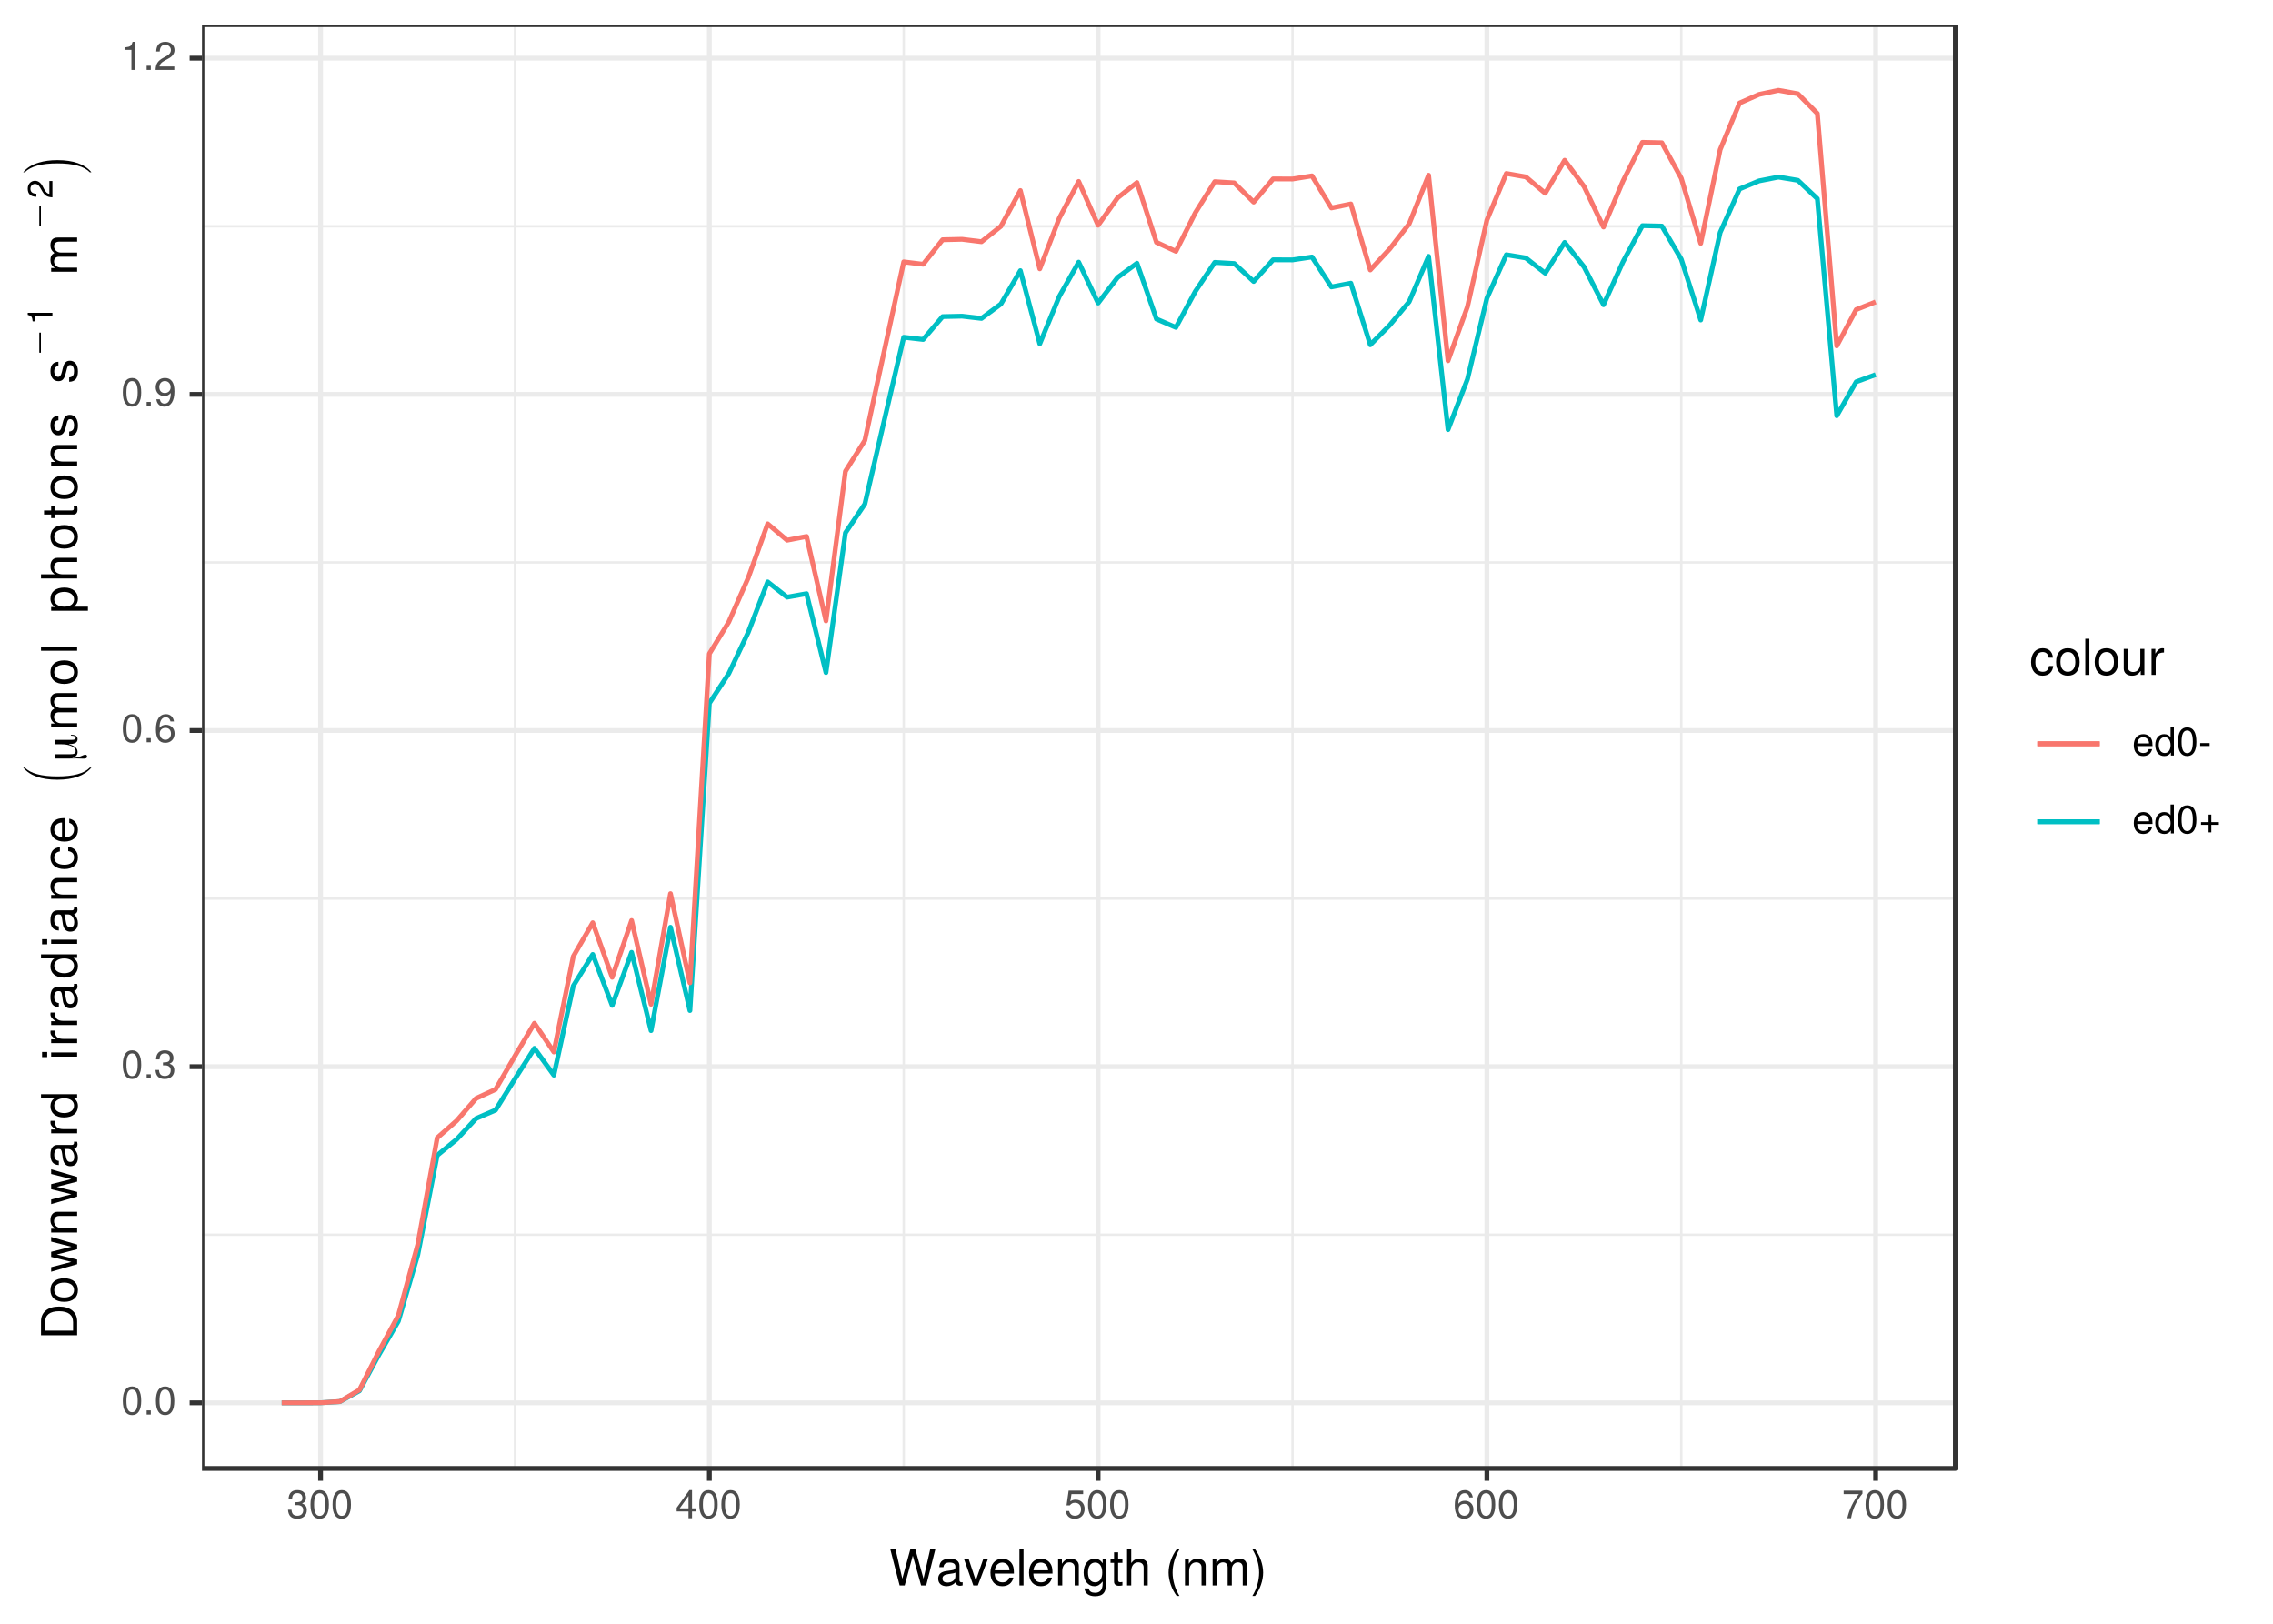 <?xml version="1.0" encoding="UTF-8"?>
<svg xmlns="http://www.w3.org/2000/svg" xmlns:xlink="http://www.w3.org/1999/xlink" width="504pt" height="360pt" viewBox="0 0 504 360" version="1.1">
<defs>
<g>
<symbol overflow="visible" id="glyph0-0">
<path style="stroke:none;" d=""/>
</symbol>
<symbol overflow="visible" id="glyph0-1">
<path style="stroke:none;" d="M 4.453 -3 C 4.453 -5.156 3.781 -6.234 2.422 -6.234 C 1.078 -6.234 0.375 -5.141 0.375 -3.047 C 0.375 -0.953 1.078 0.125 2.422 0.125 C 3.734 0.125 4.453 -0.953 4.453 -3 Z M 3.672 -3.062 C 3.672 -1.297 3.266 -0.516 2.406 -0.516 C 1.578 -0.516 1.172 -1.344 1.172 -3.047 C 1.172 -4.75 1.578 -5.547 2.422 -5.547 C 3.25 -5.547 3.672 -4.734 3.672 -3.062 Z M 3.672 -3.062 "/>
</symbol>
<symbol overflow="visible" id="glyph0-2">
<path style="stroke:none;" d="M 1.688 0 L 1.688 -0.922 L 0.766 -0.922 L 0.766 0 Z M 1.688 0 "/>
</symbol>
<symbol overflow="visible" id="glyph0-3">
<path style="stroke:none;" d="M 4.453 -1.812 C 4.453 -2.562 4.141 -3.016 3.391 -3.266 C 3.969 -3.5 4.266 -3.891 4.266 -4.516 C 4.266 -5.594 3.547 -6.234 2.359 -6.234 C 1.109 -6.234 0.438 -5.547 0.406 -4.219 L 1.188 -4.219 C 1.203 -5.141 1.578 -5.562 2.375 -5.562 C 3.062 -5.562 3.469 -5.156 3.469 -4.5 C 3.469 -3.828 3.188 -3.547 1.938 -3.547 L 1.938 -2.906 L 2.359 -2.906 C 3.219 -2.906 3.656 -2.5 3.656 -1.797 C 3.656 -1.016 3.172 -0.547 2.359 -0.547 C 1.516 -0.547 1.109 -0.969 1.062 -1.875 L 0.281 -1.875 C 0.375 -0.5 1.062 0.125 2.344 0.125 C 3.625 0.125 4.453 -0.641 4.453 -1.812 Z M 4.453 -1.812 "/>
</symbol>
<symbol overflow="visible" id="glyph0-4">
<path style="stroke:none;" d="M 4.516 -1.938 C 4.516 -3.094 3.719 -3.875 2.609 -3.875 C 1.984 -3.875 1.5 -3.641 1.172 -3.188 C 1.172 -4.703 1.672 -5.547 2.562 -5.547 C 3.109 -5.547 3.484 -5.203 3.609 -4.609 L 4.375 -4.609 C 4.234 -5.625 3.562 -6.234 2.609 -6.234 C 1.156 -6.234 0.375 -5.016 0.375 -2.844 C 0.375 -0.891 1.047 0.125 2.469 0.125 C 3.656 0.125 4.516 -0.719 4.516 -1.938 Z M 3.719 -1.875 C 3.719 -1.094 3.188 -0.547 2.484 -0.547 C 1.766 -0.547 1.219 -1.125 1.219 -1.922 C 1.219 -2.688 1.734 -3.188 2.5 -3.188 C 3.25 -3.188 3.719 -2.703 3.719 -1.875 Z M 3.719 -1.875 "/>
</symbol>
<symbol overflow="visible" id="glyph0-5">
<path style="stroke:none;" d="M 4.484 -3.266 C 4.484 -5.219 3.797 -6.234 2.375 -6.234 C 1.188 -6.234 0.328 -5.391 0.328 -4.172 C 0.328 -3.016 1.125 -2.219 2.25 -2.219 C 2.844 -2.219 3.266 -2.438 3.672 -2.922 C 3.672 -1.406 3.172 -0.547 2.281 -0.547 C 1.734 -0.547 1.359 -0.891 1.234 -1.5 L 0.469 -1.5 C 0.609 -0.469 1.281 0.125 2.234 0.125 C 3.688 0.125 4.484 -1.109 4.484 -3.266 Z M 3.641 -4.188 C 3.641 -3.422 3.094 -2.906 2.344 -2.906 C 1.594 -2.906 1.125 -3.391 1.125 -4.234 C 1.125 -5.016 1.656 -5.562 2.359 -5.562 C 3.094 -5.562 3.641 -5 3.641 -4.188 Z M 3.641 -4.188 "/>
</symbol>
<symbol overflow="visible" id="glyph0-6">
<path style="stroke:none;" d="M 3.047 0 L 3.047 -6.234 L 2.547 -6.234 C 2.266 -5.281 2.094 -5.141 0.891 -5 L 0.891 -4.438 L 2.281 -4.438 L 2.281 0 Z M 3.047 0 "/>
</symbol>
<symbol overflow="visible" id="glyph0-7">
<path style="stroke:none;" d="M 4.5 -4.406 C 4.5 -5.469 3.672 -6.234 2.5 -6.234 C 1.219 -6.234 0.484 -5.594 0.438 -4.078 L 1.219 -4.078 C 1.281 -5.125 1.703 -5.562 2.469 -5.562 C 3.172 -5.562 3.703 -5.062 3.703 -4.391 C 3.703 -3.891 3.406 -3.469 2.859 -3.156 L 2.047 -2.703 C 0.75 -1.969 0.375 -1.375 0.297 0 L 4.453 0 L 4.453 -0.766 L 1.172 -0.766 C 1.25 -1.281 1.531 -1.594 2.297 -2.047 L 3.172 -2.531 C 4.047 -2.984 4.5 -3.641 4.5 -4.406 Z M 4.5 -4.406 "/>
</symbol>
<symbol overflow="visible" id="glyph0-8">
<path style="stroke:none;" d="M 4.578 -1.5 L 4.578 -2.188 L 3.656 -2.188 L 3.656 -6.234 L 3.078 -6.234 L 0.25 -2.312 L 0.25 -1.5 L 2.875 -1.5 L 2.875 0 L 3.656 0 L 3.656 -1.5 Z M 2.875 -2.188 L 0.922 -2.188 L 2.875 -4.922 Z M 2.875 -2.188 "/>
</symbol>
<symbol overflow="visible" id="glyph0-9">
<path style="stroke:none;" d="M 4.516 -2.062 C 4.516 -3.297 3.688 -4.109 2.5 -4.109 C 2.062 -4.109 1.703 -4 1.344 -3.734 L 1.594 -5.344 L 4.188 -5.344 L 4.188 -6.109 L 0.969 -6.109 L 0.5 -2.844 L 1.219 -2.844 C 1.578 -3.266 1.875 -3.422 2.359 -3.422 C 3.188 -3.422 3.719 -2.891 3.719 -1.969 C 3.719 -1.062 3.203 -0.547 2.359 -0.547 C 1.688 -0.547 1.266 -0.891 1.078 -1.594 L 0.312 -1.594 C 0.562 -0.359 1.266 0.125 2.375 0.125 C 3.641 0.125 4.516 -0.75 4.516 -2.062 Z M 4.516 -2.062 "/>
</symbol>
<symbol overflow="visible" id="glyph0-10">
<path style="stroke:none;" d="M 4.578 -5.453 L 4.578 -6.109 L 0.406 -6.109 L 0.406 -5.344 L 3.781 -5.344 C 2.531 -3.781 1.656 -1.953 1.219 0 L 2.047 0 C 2.391 -2.016 3.266 -3.891 4.578 -5.453 Z M 4.578 -5.453 "/>
</symbol>
<symbol overflow="visible" id="glyph0-11">
<path style="stroke:none;" d="M 4.516 -2.094 C 4.516 -2.766 4.453 -3.188 4.328 -3.531 C 4.031 -4.281 3.328 -4.734 2.469 -4.734 C 1.172 -4.734 0.359 -3.797 0.359 -2.281 C 0.359 -0.766 1.156 0.125 2.453 0.125 C 3.5 0.125 4.234 -0.469 4.422 -1.406 L 3.672 -1.406 C 3.469 -0.797 3.062 -0.547 2.469 -0.547 C 1.703 -0.547 1.141 -1.031 1.125 -2.094 Z M 3.734 -2.75 C 3.734 -2.75 3.734 -2.703 3.719 -2.688 L 1.141 -2.688 C 1.203 -3.516 1.719 -4.062 2.453 -4.062 C 3.172 -4.062 3.734 -3.469 3.734 -2.75 Z M 3.734 -2.75 "/>
</symbol>
<symbol overflow="visible" id="glyph0-12">
<path style="stroke:none;" d="M 4.359 0 L 4.359 -6.406 L 3.625 -6.406 L 3.625 -4.031 C 3.312 -4.5 2.828 -4.734 2.203 -4.734 C 1.016 -4.734 0.234 -3.812 0.234 -2.344 C 0.234 -0.797 1 0.125 2.234 0.125 C 2.875 0.125 3.312 -0.109 3.703 -0.672 L 3.703 0 Z M 3.625 -2.281 C 3.625 -1.219 3.109 -0.547 2.344 -0.547 C 1.531 -0.547 1 -1.234 1 -2.312 C 1 -3.375 1.531 -4.062 2.328 -4.062 C 3.125 -4.062 3.625 -3.359 3.625 -2.281 Z M 3.625 -2.281 "/>
</symbol>
<symbol overflow="visible" id="glyph0-13">
<path style="stroke:none;" d="M 2.5 -2.109 L 2.5 -2.75 L 0.406 -2.75 L 0.406 -2.109 Z M 2.5 -2.109 "/>
</symbol>
<symbol overflow="visible" id="glyph0-14">
<path style="stroke:none;" d="M 4.547 -1.906 L 4.547 -2.5 L 2.875 -2.5 L 2.875 -4.172 L 2.266 -4.172 L 2.266 -2.5 L 0.594 -2.5 L 0.594 -1.906 L 2.266 -1.906 L 2.266 -0.234 L 2.875 -0.234 L 2.875 -1.906 Z M 4.547 -1.906 "/>
</symbol>
<symbol overflow="visible" id="glyph1-0">
<path style="stroke:none;" d=""/>
</symbol>
<symbol overflow="visible" id="glyph1-1">
<path style="stroke:none;" d="M 10.219 -8.016 L 9.078 -8.016 L 7.594 -1.5 L 5.781 -8.016 L 4.672 -8.016 L 2.891 -1.5 L 1.391 -8.016 L 0.234 -8.016 L 2.297 0 L 3.422 0 L 5.219 -6.594 L 7.062 0 L 8.188 0 Z M 10.219 -8.016 "/>
</symbol>
<symbol overflow="visible" id="glyph1-2">
<path style="stroke:none;" d="M 5.891 -0.016 L 5.891 -0.719 C 5.781 -0.688 5.734 -0.688 5.688 -0.688 C 5.375 -0.688 5.188 -0.859 5.188 -1.141 L 5.188 -4.359 C 5.188 -5.375 4.438 -5.922 3.031 -5.922 C 1.625 -5.922 0.766 -5.391 0.719 -4.062 L 1.641 -4.062 C 1.719 -4.766 2.141 -5.078 2.984 -5.078 C 3.812 -5.078 4.281 -4.781 4.281 -4.219 L 4.281 -3.984 C 4.281 -3.594 4.047 -3.438 3.328 -3.344 C 2.031 -3.172 1.828 -3.141 1.469 -2.984 C 0.797 -2.719 0.469 -2.203 0.469 -1.5 C 0.469 -0.453 1.188 0.172 2.359 0.172 C 3.094 0.172 3.812 -0.141 4.312 -0.688 C 4.406 -0.234 4.812 0.078 5.266 0.078 C 5.438 0.078 5.594 0.062 5.891 -0.016 Z M 4.281 -1.984 C 4.281 -1.172 3.438 -0.641 2.547 -0.641 C 1.844 -0.641 1.422 -0.891 1.422 -1.516 C 1.422 -2.125 1.828 -2.391 2.812 -2.531 C 3.766 -2.656 3.969 -2.703 4.281 -2.844 Z M 4.281 -1.984 "/>
</symbol>
<symbol overflow="visible" id="glyph1-3">
<path style="stroke:none;" d="M 5.344 -5.766 L 4.312 -5.766 L 2.688 -1.094 L 1.141 -5.766 L 0.109 -5.766 L 2.141 0 L 3.141 0 Z M 5.344 -5.766 "/>
</symbol>
<symbol overflow="visible" id="glyph1-4">
<path style="stroke:none;" d="M 5.641 -2.625 C 5.641 -3.453 5.578 -3.984 5.406 -4.406 C 5.031 -5.359 4.156 -5.922 3.078 -5.922 C 1.469 -5.922 0.438 -4.734 0.438 -2.844 C 0.438 -0.953 1.438 0.172 3.062 0.172 C 4.375 0.172 5.297 -0.578 5.516 -1.75 L 4.594 -1.75 C 4.344 -0.984 3.828 -0.688 3.094 -0.688 C 2.141 -0.688 1.422 -1.297 1.391 -2.625 Z M 4.656 -3.438 C 4.656 -3.438 4.656 -3.391 4.656 -3.359 L 1.422 -3.359 C 1.5 -4.391 2.141 -5.078 3.062 -5.078 C 3.969 -5.078 4.656 -4.328 4.656 -3.438 Z M 4.656 -3.438 "/>
</symbol>
<symbol overflow="visible" id="glyph1-5">
<path style="stroke:none;" d="M 1.656 0 L 1.656 -8.016 L 0.75 -8.016 L 0.75 0 Z M 1.656 0 "/>
</symbol>
<symbol overflow="visible" id="glyph1-6">
<path style="stroke:none;" d="M 5.359 0 L 5.359 -4.359 C 5.359 -5.312 4.641 -5.922 3.531 -5.922 C 2.672 -5.922 2.125 -5.594 1.609 -4.797 L 1.609 -5.766 L 0.766 -5.766 L 0.766 0 L 1.688 0 L 1.688 -3.172 C 1.688 -4.359 2.328 -5.125 3.25 -5.125 C 3.984 -5.125 4.438 -4.688 4.438 -4 L 4.438 0 Z M 5.359 0 "/>
</symbol>
<symbol overflow="visible" id="glyph1-7">
<path style="stroke:none;" d="M 5.375 -0.953 L 5.375 -5.766 L 4.531 -5.766 L 4.531 -4.922 C 4.062 -5.609 3.516 -5.922 2.766 -5.922 C 1.312 -5.922 0.312 -4.703 0.312 -2.828 C 0.312 -1.016 1.344 0.172 2.688 0.172 C 3.422 0.172 3.922 -0.141 4.531 -0.875 L 4.531 -0.484 C 4.531 1.047 3.906 1.625 2.844 1.625 C 2.109 1.625 1.547 1.359 1.438 0.656 L 0.5 0.656 C 0.609 1.75 1.453 2.391 2.812 2.391 C 4.609 2.391 5.375 1.594 5.375 -0.953 Z M 4.438 -2.844 C 4.438 -1.469 3.844 -0.688 2.875 -0.688 C 1.875 -0.688 1.281 -1.484 1.281 -2.875 C 1.281 -4.266 1.891 -5.078 2.875 -5.078 C 3.859 -5.078 4.438 -4.25 4.438 -2.844 Z M 4.438 -2.844 "/>
</symbol>
<symbol overflow="visible" id="glyph1-8">
<path style="stroke:none;" d="M 2.797 0 L 2.797 -0.766 C 2.672 -0.734 2.531 -0.719 2.359 -0.719 C 1.953 -0.719 1.844 -0.844 1.844 -1.25 L 1.844 -5.016 L 2.797 -5.016 L 2.797 -5.766 L 1.844 -5.766 L 1.844 -7.344 L 0.938 -7.344 L 0.938 -5.766 L 0.156 -5.766 L 0.156 -5.016 L 0.938 -5.016 L 0.938 -0.844 C 0.938 -0.25 1.328 0.078 2.047 0.078 C 2.266 0.078 2.484 0.062 2.797 0 Z M 2.797 0 "/>
</symbol>
<symbol overflow="visible" id="glyph1-9">
<path style="stroke:none;" d="M 5.344 0 L 5.344 -4.359 C 5.344 -5.328 4.656 -5.922 3.531 -5.922 C 2.719 -5.922 2.219 -5.672 1.688 -4.969 L 1.688 -8.016 L 0.766 -8.016 L 0.766 0 L 1.688 0 L 1.688 -3.172 C 1.688 -4.359 2.297 -5.125 3.25 -5.125 C 3.891 -5.125 4.438 -4.75 4.438 -4 L 4.438 0 Z M 5.344 0 "/>
</symbol>
<symbol overflow="visible" id="glyph1-10">
<path style="stroke:none;" d=""/>
</symbol>
<symbol overflow="visible" id="glyph1-11">
<path style="stroke:none;" d="M 3.203 2.328 C 2.234 0.766 1.688 -1.094 1.688 -2.844 C 1.688 -4.594 2.234 -6.453 3.203 -8.016 L 2.594 -8.016 C 1.5 -6.578 0.797 -4.578 0.797 -2.844 C 0.797 -1.109 1.5 0.891 2.594 2.328 Z M 3.203 2.328 "/>
</symbol>
<symbol overflow="visible" id="glyph1-12">
<path style="stroke:none;" d="M 8.359 0 L 8.359 -4.328 C 8.359 -5.359 7.781 -5.922 6.703 -5.922 C 5.938 -5.922 5.484 -5.703 4.938 -5.047 C 4.594 -5.672 4.141 -5.922 3.391 -5.922 C 2.625 -5.922 2.109 -5.641 1.609 -4.953 L 1.609 -5.766 L 0.781 -5.766 L 0.781 0 L 1.688 0 L 1.688 -3.625 C 1.688 -4.453 2.297 -5.125 3.047 -5.125 C 3.734 -5.125 4.109 -4.703 4.109 -3.969 L 4.109 0 L 5.031 0 L 5.031 -3.625 C 5.031 -4.453 5.641 -5.125 6.391 -5.125 C 7.062 -5.125 7.453 -4.703 7.453 -3.969 L 7.453 0 Z M 8.359 0 "/>
</symbol>
<symbol overflow="visible" id="glyph1-13">
<path style="stroke:none;" d="M 2.812 -2.844 C 2.812 -4.578 2.125 -6.578 1.016 -8.016 L 0.422 -8.016 C 1.391 -6.453 1.922 -4.594 1.922 -2.844 C 1.922 -1.094 1.391 0.766 0.422 2.328 L 1.016 2.328 C 2.125 0.891 2.812 -1.109 2.812 -2.844 Z M 2.812 -2.844 "/>
</symbol>
<symbol overflow="visible" id="glyph1-14">
<path style="stroke:none;" d="M 5.25 -1.984 L 4.328 -1.984 C 4.172 -1.062 3.703 -0.688 2.922 -0.688 C 1.906 -0.688 1.297 -1.469 1.297 -2.828 C 1.297 -4.266 1.891 -5.078 2.891 -5.078 C 3.656 -5.078 4.141 -4.625 4.25 -3.828 L 5.188 -3.828 C 5.078 -5.234 4.188 -5.922 2.906 -5.922 C 1.359 -5.922 0.344 -4.734 0.344 -2.828 C 0.344 -0.969 1.328 0.172 2.891 0.172 C 4.266 0.172 5.141 -0.656 5.25 -1.984 Z M 5.25 -1.984 "/>
</symbol>
<symbol overflow="visible" id="glyph1-15">
<path style="stroke:none;" d="M 5.609 -2.844 C 5.609 -4.828 4.656 -5.922 2.984 -5.922 C 1.375 -5.922 0.391 -4.812 0.391 -2.875 C 0.391 -0.953 1.359 0.172 3 0.172 C 4.625 0.172 5.609 -0.953 5.609 -2.844 Z M 4.656 -2.844 C 4.656 -1.5 4.016 -0.688 3 -0.688 C 1.984 -0.688 1.359 -1.484 1.359 -2.875 C 1.359 -4.266 1.984 -5.078 3 -5.078 C 4.031 -5.078 4.656 -4.281 4.656 -2.844 Z M 4.656 -2.844 "/>
</symbol>
<symbol overflow="visible" id="glyph1-16">
<path style="stroke:none;" d="M 5.297 0 L 5.297 -5.766 L 4.391 -5.766 L 4.391 -2.578 C 4.391 -1.406 3.766 -0.641 2.812 -0.641 C 2.094 -0.641 1.625 -1.078 1.625 -1.766 L 1.625 -5.766 L 0.719 -5.766 L 0.719 -1.406 C 0.719 -0.453 1.438 0.172 2.547 0.172 C 3.406 0.172 3.938 -0.125 4.484 -0.891 L 4.484 0 Z M 5.297 0 "/>
</symbol>
<symbol overflow="visible" id="glyph1-17">
<path style="stroke:none;" d="M 3.531 -4.969 L 3.531 -5.891 C 3.375 -5.922 3.297 -5.922 3.172 -5.922 C 2.578 -5.922 2.141 -5.578 1.609 -4.719 L 1.609 -5.766 L 0.766 -5.766 L 0.766 0 L 1.688 0 L 1.688 -2.984 C 1.688 -4.297 2.109 -4.938 3.531 -4.969 Z M 3.531 -4.969 "/>
</symbol>
<symbol overflow="visible" id="glyph2-0">
<path style="stroke:none;" d=""/>
</symbol>
<symbol overflow="visible" id="glyph2-1">
<path style="stroke:none;" d="M -4.016 -7.344 C -6.5 -7.344 -8.016 -6.109 -8.016 -4.062 L -8.016 -0.984 L 0 -0.984 L 0 -4.062 C 0 -6.094 -1.516 -7.344 -4.016 -7.344 Z M -4 -6.312 C -1.984 -6.312 -0.906 -5.484 -0.906 -3.891 L -0.906 -2 L -7.109 -2 L -7.109 -3.891 C -7.109 -5.484 -6.047 -6.312 -4 -6.312 Z M -4 -6.312 "/>
</symbol>
<symbol overflow="visible" id="glyph2-2">
<path style="stroke:none;" d="M -2.844 -5.609 C -4.828 -5.609 -5.922 -4.656 -5.922 -2.984 C -5.922 -1.375 -4.812 -0.391 -2.875 -0.391 C -0.953 -0.391 0.172 -1.359 0.172 -3 C 0.172 -4.625 -0.953 -5.609 -2.844 -5.609 Z M -2.844 -4.656 C -1.5 -4.656 -0.688 -4.016 -0.688 -3 C -0.688 -1.984 -1.484 -1.359 -2.875 -1.359 C -4.266 -1.359 -5.078 -1.984 -5.078 -3 C -5.078 -4.031 -4.281 -4.656 -2.844 -4.656 Z M -2.844 -4.656 "/>
</symbol>
<symbol overflow="visible" id="glyph2-3">
<path style="stroke:none;" d="M -5.766 -7.781 L -5.766 -6.75 L -1.281 -5.609 L -5.766 -4.484 L -5.766 -3.359 L -1.281 -2.25 L -5.766 -1.078 L -5.766 -0.062 L 0 -1.734 L 0 -2.766 L -4.516 -3.891 L 0 -5.047 L 0 -6.094 Z M -5.766 -7.781 "/>
</symbol>
<symbol overflow="visible" id="glyph2-4">
<path style="stroke:none;" d="M 0 -5.359 L -4.359 -5.359 C -5.312 -5.359 -5.922 -4.641 -5.922 -3.531 C -5.922 -2.672 -5.594 -2.125 -4.797 -1.609 L -5.766 -1.609 L -5.766 -0.766 L 0 -0.766 L 0 -1.688 L -3.172 -1.688 C -4.359 -1.688 -5.125 -2.328 -5.125 -3.25 C -5.125 -3.984 -4.688 -4.438 -4 -4.438 L 0 -4.438 Z M 0 -5.359 "/>
</symbol>
<symbol overflow="visible" id="glyph2-5">
<path style="stroke:none;" d="M -0.016 -5.891 L -0.719 -5.891 C -0.688 -5.781 -0.688 -5.734 -0.688 -5.688 C -0.688 -5.375 -0.859 -5.188 -1.141 -5.188 L -4.359 -5.188 C -5.375 -5.188 -5.922 -4.438 -5.922 -3.031 C -5.922 -1.625 -5.391 -0.766 -4.062 -0.719 L -4.062 -1.641 C -4.766 -1.719 -5.078 -2.141 -5.078 -2.984 C -5.078 -3.812 -4.781 -4.281 -4.219 -4.281 L -3.984 -4.281 C -3.594 -4.281 -3.438 -4.047 -3.344 -3.328 C -3.172 -2.031 -3.141 -1.828 -2.984 -1.469 C -2.719 -0.797 -2.203 -0.469 -1.5 -0.469 C -0.453 -0.469 0.172 -1.188 0.172 -2.359 C 0.172 -3.094 -0.141 -3.812 -0.688 -4.312 C -0.234 -4.406 0.078 -4.812 0.078 -5.266 C 0.078 -5.438 0.062 -5.594 -0.016 -5.891 Z M -1.984 -4.281 C -1.172 -4.281 -0.641 -3.438 -0.641 -2.547 C -0.641 -1.844 -0.891 -1.422 -1.516 -1.422 C -2.125 -1.422 -2.391 -1.828 -2.531 -2.812 C -2.656 -3.766 -2.703 -3.969 -2.844 -4.281 Z M -1.984 -4.281 "/>
</symbol>
<symbol overflow="visible" id="glyph2-6">
<path style="stroke:none;" d="M -4.969 -3.531 L -5.891 -3.531 C -5.922 -3.375 -5.922 -3.297 -5.922 -3.172 C -5.922 -2.578 -5.578 -2.141 -4.719 -1.609 L -5.766 -1.609 L -5.766 -0.766 L 0 -0.766 L 0 -1.688 L -2.984 -1.688 C -4.297 -1.688 -4.938 -2.109 -4.969 -3.531 Z M -4.969 -3.531 "/>
</symbol>
<symbol overflow="visible" id="glyph2-7">
<path style="stroke:none;" d="M 0 -5.438 L -8.016 -5.438 L -8.016 -4.531 L -5.031 -4.531 C -5.625 -4.141 -5.922 -3.531 -5.922 -2.766 C -5.922 -1.266 -4.781 -0.281 -2.938 -0.281 C -0.984 -0.281 0.172 -1.25 0.172 -2.797 C 0.172 -3.594 -0.125 -4.141 -0.844 -4.625 L 0 -4.625 Z M -2.859 -4.531 C -1.531 -4.531 -0.688 -3.891 -0.688 -2.922 C -0.688 -1.906 -1.547 -1.25 -2.875 -1.25 C -4.219 -1.25 -5.078 -1.906 -5.078 -2.922 C -5.078 -3.906 -4.188 -4.531 -2.859 -4.531 Z M -2.859 -4.531 "/>
</symbol>
<symbol overflow="visible" id="glyph2-8">
<path style="stroke:none;" d="M 0 -1.688 L -5.766 -1.688 L -5.766 -0.766 L 0 -0.766 Z M -6.641 -1.797 L -7.781 -1.797 L -7.781 -0.656 L -6.641 -0.656 Z M -6.641 -1.797 "/>
</symbol>
<symbol overflow="visible" id="glyph2-9">
<path style="stroke:none;" d="M -1.984 -5.25 L -1.984 -4.328 C -1.062 -4.172 -0.688 -3.703 -0.688 -2.922 C -0.688 -1.906 -1.469 -1.297 -2.828 -1.297 C -4.266 -1.297 -5.078 -1.891 -5.078 -2.891 C -5.078 -3.656 -4.625 -4.141 -3.828 -4.25 L -3.828 -5.188 C -5.234 -5.078 -5.922 -4.188 -5.922 -2.906 C -5.922 -1.359 -4.734 -0.344 -2.828 -0.344 C -0.969 -0.344 0.172 -1.328 0.172 -2.891 C 0.172 -4.266 -0.656 -5.141 -1.984 -5.25 Z M -1.984 -5.25 "/>
</symbol>
<symbol overflow="visible" id="glyph2-10">
<path style="stroke:none;" d="M -2.625 -5.641 C -3.453 -5.641 -3.984 -5.578 -4.406 -5.406 C -5.359 -5.031 -5.922 -4.156 -5.922 -3.078 C -5.922 -1.469 -4.734 -0.438 -2.844 -0.438 C -0.953 -0.438 0.172 -1.438 0.172 -3.062 C 0.172 -4.375 -0.578 -5.297 -1.75 -5.516 L -1.75 -4.594 C -0.984 -4.344 -0.688 -3.828 -0.688 -3.094 C -0.688 -2.141 -1.297 -1.422 -2.625 -1.391 Z M -3.438 -4.656 C -3.438 -4.656 -3.391 -4.656 -3.359 -4.656 L -3.359 -1.422 C -4.391 -1.5 -5.078 -2.141 -5.078 -3.062 C -5.078 -3.969 -4.328 -4.656 -3.438 -4.656 Z M -3.438 -4.656 "/>
</symbol>
<symbol overflow="visible" id="glyph2-11">
<path style="stroke:none;" d="M 0 -8.359 L -4.328 -8.359 C -5.359 -8.359 -5.922 -7.781 -5.922 -6.703 C -5.922 -5.938 -5.703 -5.484 -5.047 -4.938 C -5.672 -4.594 -5.922 -4.141 -5.922 -3.391 C -5.922 -2.625 -5.641 -2.109 -4.953 -1.609 L -5.766 -1.609 L -5.766 -0.781 L 0 -0.781 L 0 -1.688 L -3.625 -1.688 C -4.453 -1.688 -5.125 -2.297 -5.125 -3.047 C -5.125 -3.734 -4.703 -4.109 -3.969 -4.109 L 0 -4.109 L 0 -5.031 L -3.625 -5.031 C -4.453 -5.031 -5.125 -5.641 -5.125 -6.391 C -5.125 -7.062 -4.703 -7.453 -3.969 -7.453 L 0 -7.453 Z M 0 -8.359 "/>
</symbol>
<symbol overflow="visible" id="glyph2-12">
<path style="stroke:none;" d="M 0 -1.656 L -8.016 -1.656 L -8.016 -0.75 L 0 -0.75 Z M 0 -1.656 "/>
</symbol>
<symbol overflow="visible" id="glyph2-13">
<path style="stroke:none;" d="M -2.828 -5.75 C -4.766 -5.75 -5.922 -4.812 -5.922 -3.281 C -5.922 -2.5 -5.578 -1.875 -4.891 -1.438 L -5.766 -1.438 L -5.766 -0.609 L 2.391 -0.609 L 2.391 -1.516 L -0.688 -1.516 C -0.094 -2 0.172 -2.547 0.172 -3.281 C 0.172 -4.781 -0.984 -5.75 -2.828 -5.75 Z M -2.844 -4.797 C -1.547 -4.797 -0.688 -4.125 -0.688 -3.125 C -0.688 -2.156 -1.484 -1.516 -2.844 -1.516 C -4.188 -1.516 -5.078 -2.156 -5.078 -3.125 C -5.078 -4.141 -4.219 -4.797 -2.844 -4.797 Z M -2.844 -4.797 "/>
</symbol>
<symbol overflow="visible" id="glyph2-14">
<path style="stroke:none;" d="M 0 -5.344 L -4.359 -5.344 C -5.328 -5.344 -5.922 -4.656 -5.922 -3.531 C -5.922 -2.719 -5.672 -2.219 -4.969 -1.688 L -8.016 -1.688 L -8.016 -0.766 L 0 -0.766 L 0 -1.688 L -3.172 -1.688 C -4.359 -1.688 -5.125 -2.297 -5.125 -3.25 C -5.125 -3.891 -4.75 -4.438 -4 -4.438 L 0 -4.438 Z M 0 -5.344 "/>
</symbol>
<symbol overflow="visible" id="glyph2-15">
<path style="stroke:none;" d="M 0 -2.797 L -0.766 -2.797 C -0.734 -2.672 -0.719 -2.531 -0.719 -2.359 C -0.719 -1.953 -0.844 -1.844 -1.25 -1.844 L -5.016 -1.844 L -5.016 -2.797 L -5.766 -2.797 L -5.766 -1.844 L -7.344 -1.844 L -7.344 -0.938 L -5.766 -0.938 L -5.766 -0.156 L -5.016 -0.156 L -5.016 -0.938 L -0.844 -0.938 C -0.25 -0.938 0.078 -1.328 0.078 -2.047 C 0.078 -2.266 0.062 -2.484 0 -2.797 Z M 0 -2.797 "/>
</symbol>
<symbol overflow="visible" id="glyph2-16">
<path style="stroke:none;" d="M -1.609 -5.047 C -2.469 -5.047 -2.906 -4.562 -3.172 -3.422 L -3.391 -2.547 C -3.562 -1.797 -3.812 -1.469 -4.219 -1.469 C -4.734 -1.469 -5.078 -1.953 -5.078 -2.688 C -5.078 -3.438 -4.766 -3.828 -4.156 -3.844 L -4.156 -4.812 C -5.297 -4.812 -5.922 -4.062 -5.922 -2.734 C -5.922 -1.391 -5.234 -0.516 -4.172 -0.516 C -3.266 -0.516 -2.844 -0.984 -2.516 -2.344 L -2.297 -3.203 C -2.141 -3.844 -1.953 -4.094 -1.547 -4.094 C -1 -4.094 -0.688 -3.547 -0.688 -2.75 C -0.688 -1.922 -0.875 -1.469 -1.766 -1.344 L -1.766 -0.375 C -0.422 -0.422 0.172 -1.172 0.172 -2.672 C 0.172 -4.125 -0.5 -5.047 -1.609 -5.047 Z M -1.609 -5.047 "/>
</symbol>
<symbol overflow="visible" id="glyph3-0">
<path style="stroke:none;" d="M 0 -0.359 L -7.328 -0.359 L -7.328 -3.281 L 0 -3.281 Z M -0.359 -0.734 L -0.359 -2.922 L -6.969 -2.922 L -6.969 -0.734 Z M -0.359 -0.734 "/>
</symbol>
<symbol overflow="visible" id="glyph3-1">
<path style="stroke:none;" d=""/>
</symbol>
<symbol overflow="visible" id="glyph3-2">
<path style="stroke:none;" d="M -1.672 -1.797 C -1.148 -1.797 -0.797 -1.848 -0.609 -1.953 C -0.422 -2.055 -0.328 -2.25 -0.328 -2.531 C -0.328 -2.969 -0.625 -3.32 -1.219 -3.594 C -1.82 -3.875 -2.578 -4.016 -3.484 -4.016 L -4.906 -4.016 L -4.906 -4.984 L -1.312 -4.984 C -0.977 -4.984 -0.727 -5.016 -0.562 -5.078 C -0.406 -5.148 -0.328 -5.266 -0.328 -5.422 C -0.328 -5.586 -0.406 -5.711 -0.562 -5.797 C -0.727 -5.879 -0.961 -5.922 -1.266 -5.922 L -1.391 -5.922 L -1.391 -6.109 C -1.367 -6.109 -1.344 -6.109 -1.312 -6.109 C -1.281 -6.109 -1.234 -6.109 -1.172 -6.109 C -0.766 -6.109 -0.453 -6.023 -0.234 -5.859 C -0.016 -5.691 0.094 -5.453 0.094 -5.141 C 0.094 -4.785 -0.055 -4.516 -0.359 -4.328 C -0.672 -4.148 -1.145 -4.062 -1.781 -4.062 C -1.789 -4.062 -1.797 -4.051 -1.797 -4.031 C -1.805 -4.008 -1.801 -4 -1.781 -4 C -1.133 -3.832 -0.66 -3.609 -0.359 -3.328 C -0.055 -3.055 0.094 -2.707 0.094 -2.281 C 0.094 -1.969 0 -1.707 -0.188 -1.5 C -0.383 -1.301 -0.664 -1.16 -1.031 -1.078 C -1.039 -1.066 -1.047 -1.051 -1.047 -1.031 C -1.047 -1.02 -1.039 -1.016 -1.031 -1.016 C -0.957 -1.016 -0.848 -1.016 -0.703 -1.016 C -0.242 -1.016 0.254 -1.129 0.797 -1.359 C 1.348 -1.598 1.672 -1.719 1.766 -1.719 C 1.91 -1.719 2.02 -1.676 2.094 -1.594 C 2.164 -1.52 2.203 -1.414 2.203 -1.281 C 2.203 -1.125 2.145 -1.008 2.031 -0.938 C 1.926 -0.863 1.738 -0.828 1.469 -0.828 C 1.406 -0.828 1.207 -0.832 0.875 -0.844 C 0.539 -0.863 0.227 -0.875 -0.062 -0.875 C -0.332 -0.875 -0.707 -0.867 -1.188 -0.859 C -1.664 -0.848 -2.016 -0.844 -2.234 -0.844 L -4.906 -0.844 L -4.906 -1.797 Z M -1.672 -1.797 "/>
</symbol>
<symbol overflow="visible" id="glyph4-0">
<path style="stroke:none;" d="M 0 -0.453 L -9.172 -0.453 L -9.172 -4.109 L 0 -4.109 Z M -0.453 -0.906 L -0.453 -3.656 L -8.703 -3.656 L -8.703 -0.906 Z M -0.453 -0.906 "/>
</symbol>
<symbol overflow="visible" id="glyph4-1">
<path style="stroke:none;" d="M 2.906 -3.844 L 3.25 -3.844 C 1.738 -2.051 -0.773 -1.156 -4.297 -1.156 C -7.867 -1.156 -10.391 -2.051 -11.859 -3.844 L -11.516 -3.844 C -10.234 -2.539 -7.828 -1.891 -4.297 -1.891 C -0.742 -1.891 1.656 -2.539 2.906 -3.844 Z M 2.906 -3.844 "/>
</symbol>
<symbol overflow="visible" id="glyph4-2">
<path style="stroke:none;" d="M 2.906 -0.828 C 1.645 -2.141 -0.754 -2.797 -4.297 -2.797 C -7.797 -2.797 -10.203 -2.141 -11.516 -0.828 L -11.859 -0.828 C -11.078 -1.805 -9.926 -2.52 -8.406 -2.969 C -7.207 -3.332 -5.836 -3.516 -4.297 -3.516 C -0.734 -3.516 1.781 -2.617 3.25 -0.828 Z M 2.906 -0.828 "/>
</symbol>
<symbol overflow="visible" id="glyph5-0">
<path style="stroke:none;" d="M 0 -0.25 L -5.141 -0.25 L -5.141 -2.297 L 0 -2.297 Z M -0.25 -0.516 L -0.25 -2.047 L -4.875 -2.047 L -4.875 -0.516 Z M -0.25 -0.516 "/>
</symbol>
<symbol overflow="visible" id="glyph5-1">
<path style="stroke:none;" d="M -2.047 -0.828 L -2.406 -0.828 L -2.406 -5.281 L -2.047 -5.281 Z M -2.047 -0.828 "/>
</symbol>
<symbol overflow="visible" id="glyph6-0">
<path style="stroke:none;" d=""/>
</symbol>
<symbol overflow="visible" id="glyph6-1">
<path style="stroke:none;" d="M 0 -2.672 L -5.469 -2.672 L -5.469 -2.219 C -4.625 -1.984 -4.5 -1.828 -4.375 -0.781 L -3.891 -0.781 L -3.891 -2 L 0 -2 Z M 0 -2.672 "/>
</symbol>
<symbol overflow="visible" id="glyph6-2">
<path style="stroke:none;" d="M -3.859 -3.938 C -4.781 -3.938 -5.469 -3.219 -5.469 -2.188 C -5.469 -1.078 -4.891 -0.422 -3.562 -0.391 L -3.562 -1.062 C -4.484 -1.109 -4.875 -1.5 -4.875 -2.172 C -4.875 -2.781 -4.422 -3.25 -3.844 -3.25 C -3.406 -3.25 -3.047 -2.984 -2.766 -2.5 L -2.359 -1.797 C -1.719 -0.656 -1.203 -0.328 0 -0.266 L 0 -3.891 L -0.672 -3.891 L -0.672 -1.031 C -1.109 -1.094 -1.406 -1.344 -1.797 -2.016 L -2.203 -2.781 C -2.625 -3.547 -3.188 -3.938 -3.859 -3.938 Z M -3.859 -3.938 "/>
</symbol>
</g>
<clipPath id="clip1">
  <path d="M 44.789 5.48 L 434 5.48 L 434 326 L 44.789 326 Z M 44.789 5.48 "/>
</clipPath>
<clipPath id="clip2">
  <path d="M 44.789 273 L 434 273 L 434 275 L 44.789 275 Z M 44.789 273 "/>
</clipPath>
<clipPath id="clip3">
  <path d="M 44.789 198 L 434 198 L 434 200 L 44.789 200 Z M 44.789 198 "/>
</clipPath>
<clipPath id="clip4">
  <path d="M 44.789 124 L 434 124 L 434 125 L 44.789 125 Z M 44.789 124 "/>
</clipPath>
<clipPath id="clip5">
  <path d="M 44.789 49 L 434 49 L 434 51 L 44.789 51 Z M 44.789 49 "/>
</clipPath>
<clipPath id="clip6">
  <path d="M 113 5.48 L 115 5.48 L 115 326 L 113 326 Z M 113 5.48 "/>
</clipPath>
<clipPath id="clip7">
  <path d="M 200 5.48 L 201 5.48 L 201 326 L 200 326 Z M 200 5.48 "/>
</clipPath>
<clipPath id="clip8">
  <path d="M 286 5.48 L 287 5.48 L 287 326 L 286 326 Z M 286 5.48 "/>
</clipPath>
<clipPath id="clip9">
  <path d="M 372 5.48 L 374 5.48 L 374 326 L 372 326 Z M 372 5.48 "/>
</clipPath>
<clipPath id="clip10">
  <path d="M 44.789 310 L 434.574 310 L 434.574 312 L 44.789 312 Z M 44.789 310 "/>
</clipPath>
<clipPath id="clip11">
  <path d="M 44.789 235 L 434.574 235 L 434.574 238 L 44.789 238 Z M 44.789 235 "/>
</clipPath>
<clipPath id="clip12">
  <path d="M 44.789 161 L 434.574 161 L 434.574 163 L 44.789 163 Z M 44.789 161 "/>
</clipPath>
<clipPath id="clip13">
  <path d="M 44.789 86 L 434.574 86 L 434.574 88 L 44.789 88 Z M 44.789 86 "/>
</clipPath>
<clipPath id="clip14">
  <path d="M 44.789 12 L 434.574 12 L 434.574 14 L 44.789 14 Z M 44.789 12 "/>
</clipPath>
<clipPath id="clip15">
  <path d="M 70 5.48 L 72 5.48 L 72 326.57 L 70 326.57 Z M 70 5.48 "/>
</clipPath>
<clipPath id="clip16">
  <path d="M 156 5.48 L 158 5.48 L 158 326.57 L 156 326.57 Z M 156 5.48 "/>
</clipPath>
<clipPath id="clip17">
  <path d="M 242 5.48 L 245 5.48 L 245 326.57 L 242 326.57 Z M 242 5.48 "/>
</clipPath>
<clipPath id="clip18">
  <path d="M 329 5.48 L 331 5.48 L 331 326.57 L 329 326.57 Z M 329 5.48 "/>
</clipPath>
<clipPath id="clip19">
  <path d="M 415 5.48 L 417 5.48 L 417 326.57 L 415 326.57 Z M 415 5.48 "/>
</clipPath>
<clipPath id="clip20">
  <path d="M 44.789 5.48 L 434.574 5.48 L 434.574 326.57 L 44.789 326.57 Z M 44.789 5.48 "/>
</clipPath>
</defs>
<g id="surface3">
<rect x="0" y="0" width="504" height="360" style="fill:rgb(100%,100%,100%);fill-opacity:1;stroke:none;"/>
<rect x="0" y="0" width="504" height="360" style="fill:rgb(100%,100%,100%);fill-opacity:1;stroke:none;"/>
<path style="fill:none;stroke-width:1.067;stroke-linecap:round;stroke-linejoin:round;stroke:rgb(100%,100%,100%);stroke-opacity:1;stroke-miterlimit:10;" d="M 0 360 L 504 360 L 504 0 L 0 0 Z M 0 360 "/>
<g clip-path="url(#clip1)" clip-rule="nonzero">
<path style=" stroke:none;fill-rule:nonzero;fill:rgb(100%,100%,100%);fill-opacity:1;" d="M 44.789 325.57 L 433.574 325.57 L 433.574 5.48 L 44.789 5.48 Z M 44.789 325.57 "/>
</g>
<g clip-path="url(#clip2)" clip-rule="nonzero">
<path style="fill:none;stroke-width:0.533;stroke-linecap:butt;stroke-linejoin:round;stroke:rgb(92.157%,92.157%,92.157%);stroke-opacity:1;stroke-miterlimit:10;" d="M 44.789 273.754 L 433.574 273.754 "/>
</g>
<g clip-path="url(#clip3)" clip-rule="nonzero">
<path style="fill:none;stroke-width:0.533;stroke-linecap:butt;stroke-linejoin:round;stroke:rgb(92.157%,92.157%,92.157%);stroke-opacity:1;stroke-miterlimit:10;" d="M 44.789 199.227 L 433.574 199.227 "/>
</g>
<g clip-path="url(#clip4)" clip-rule="nonzero">
<path style="fill:none;stroke-width:0.533;stroke-linecap:butt;stroke-linejoin:round;stroke:rgb(92.157%,92.157%,92.157%);stroke-opacity:1;stroke-miterlimit:10;" d="M 44.789 124.695 L 433.574 124.695 "/>
</g>
<g clip-path="url(#clip5)" clip-rule="nonzero">
<path style="fill:none;stroke-width:0.533;stroke-linecap:butt;stroke-linejoin:round;stroke:rgb(92.157%,92.157%,92.157%);stroke-opacity:1;stroke-miterlimit:10;" d="M 44.789 50.168 L 433.574 50.168 "/>
</g>
<g clip-path="url(#clip6)" clip-rule="nonzero">
<path style="fill:none;stroke-width:0.533;stroke-linecap:butt;stroke-linejoin:round;stroke:rgb(92.157%,92.157%,92.157%);stroke-opacity:1;stroke-miterlimit:10;" d="M 114.188 325.57 L 114.188 5.48 "/>
</g>
<g clip-path="url(#clip7)" clip-rule="nonzero">
<path style="fill:none;stroke-width:0.533;stroke-linecap:butt;stroke-linejoin:round;stroke:rgb(92.157%,92.157%,92.157%);stroke-opacity:1;stroke-miterlimit:10;" d="M 200.391 325.57 L 200.391 5.48 "/>
</g>
<g clip-path="url(#clip8)" clip-rule="nonzero">
<path style="fill:none;stroke-width:0.533;stroke-linecap:butt;stroke-linejoin:round;stroke:rgb(92.157%,92.157%,92.157%);stroke-opacity:1;stroke-miterlimit:10;" d="M 286.598 325.57 L 286.598 5.48 "/>
</g>
<g clip-path="url(#clip9)" clip-rule="nonzero">
<path style="fill:none;stroke-width:0.533;stroke-linecap:butt;stroke-linejoin:round;stroke:rgb(92.157%,92.157%,92.157%);stroke-opacity:1;stroke-miterlimit:10;" d="M 372.801 325.57 L 372.801 5.48 "/>
</g>
<g clip-path="url(#clip10)" clip-rule="nonzero">
<path style="fill:none;stroke-width:1.067;stroke-linecap:butt;stroke-linejoin:round;stroke:rgb(92.157%,92.157%,92.157%);stroke-opacity:1;stroke-miterlimit:10;" d="M 44.789 311.02 L 433.574 311.02 "/>
</g>
<g clip-path="url(#clip11)" clip-rule="nonzero">
<path style="fill:none;stroke-width:1.067;stroke-linecap:butt;stroke-linejoin:round;stroke:rgb(92.157%,92.157%,92.157%);stroke-opacity:1;stroke-miterlimit:10;" d="M 44.789 236.492 L 433.574 236.492 "/>
</g>
<g clip-path="url(#clip12)" clip-rule="nonzero">
<path style="fill:none;stroke-width:1.067;stroke-linecap:butt;stroke-linejoin:round;stroke:rgb(92.157%,92.157%,92.157%);stroke-opacity:1;stroke-miterlimit:10;" d="M 44.789 161.961 L 433.574 161.961 "/>
</g>
<g clip-path="url(#clip13)" clip-rule="nonzero">
<path style="fill:none;stroke-width:1.067;stroke-linecap:butt;stroke-linejoin:round;stroke:rgb(92.157%,92.157%,92.157%);stroke-opacity:1;stroke-miterlimit:10;" d="M 44.789 87.434 L 433.574 87.434 "/>
</g>
<g clip-path="url(#clip14)" clip-rule="nonzero">
<path style="fill:none;stroke-width:1.067;stroke-linecap:butt;stroke-linejoin:round;stroke:rgb(92.157%,92.157%,92.157%);stroke-opacity:1;stroke-miterlimit:10;" d="M 44.789 12.902 L 433.574 12.902 "/>
</g>
<g clip-path="url(#clip15)" clip-rule="nonzero">
<path style="fill:none;stroke-width:1.067;stroke-linecap:butt;stroke-linejoin:round;stroke:rgb(92.157%,92.157%,92.157%);stroke-opacity:1;stroke-miterlimit:10;" d="M 71.082 325.57 L 71.082 5.48 "/>
</g>
<g clip-path="url(#clip16)" clip-rule="nonzero">
<path style="fill:none;stroke-width:1.067;stroke-linecap:butt;stroke-linejoin:round;stroke:rgb(92.157%,92.157%,92.157%);stroke-opacity:1;stroke-miterlimit:10;" d="M 157.289 325.57 L 157.289 5.48 "/>
</g>
<g clip-path="url(#clip17)" clip-rule="nonzero">
<path style="fill:none;stroke-width:1.067;stroke-linecap:butt;stroke-linejoin:round;stroke:rgb(92.157%,92.157%,92.157%);stroke-opacity:1;stroke-miterlimit:10;" d="M 243.492 325.57 L 243.492 5.48 "/>
</g>
<g clip-path="url(#clip18)" clip-rule="nonzero">
<path style="fill:none;stroke-width:1.067;stroke-linecap:butt;stroke-linejoin:round;stroke:rgb(92.157%,92.157%,92.157%);stroke-opacity:1;stroke-miterlimit:10;" d="M 329.699 325.57 L 329.699 5.48 "/>
</g>
<g clip-path="url(#clip19)" clip-rule="nonzero">
<path style="fill:none;stroke-width:1.067;stroke-linecap:butt;stroke-linejoin:round;stroke:rgb(92.157%,92.157%,92.157%);stroke-opacity:1;stroke-miterlimit:10;" d="M 415.902 325.57 L 415.902 5.48 "/>
</g>
<path style="fill:none;stroke-width:1.067;stroke-linecap:butt;stroke-linejoin:round;stroke:rgb(0%,74.902%,76.863%);stroke-opacity:1;stroke-miterlimit:10;" d="M 62.461 311.02 L 66.773 311.02 L 71.082 311.008 L 75.395 310.742 L 79.703 308.352 L 84.016 300.359 L 88.324 292.926 L 92.633 278.219 L 96.945 256.141 L 101.254 252.602 L 105.566 247.969 L 109.875 246.113 L 114.188 239.168 L 118.496 232.418 L 122.805 238.367 L 127.117 218.582 L 131.426 211.602 L 135.738 222.906 L 140.047 211.145 L 144.359 228.492 L 148.668 205.578 L 152.977 224.043 L 157.289 155.902 L 161.598 149.32 L 165.91 140.188 L 170.219 129.012 L 174.527 132.398 L 178.84 131.625 L 183.148 149.105 L 187.461 118.137 L 191.77 111.746 L 196.082 93.164 L 200.391 74.766 L 204.699 75.262 L 209.012 70.191 L 213.32 70.094 L 217.633 70.594 L 221.941 67.398 L 226.254 60.004 L 230.562 76.211 L 234.871 65.75 L 239.184 58.117 L 243.492 67.184 L 247.805 61.527 L 252.113 58.355 L 256.426 70.727 L 260.734 72.582 L 265.043 64.602 L 269.355 58.172 L 273.664 58.422 L 277.977 62.398 L 282.285 57.598 L 286.598 57.617 L 290.906 56.973 L 295.215 63.613 L 299.527 62.785 L 303.836 76.441 L 308.148 72.086 L 312.457 66.898 L 316.766 56.836 L 321.078 95.246 L 325.387 84.062 L 329.699 66.121 L 334.008 56.477 L 338.32 57.188 L 342.629 60.566 L 346.938 53.742 L 351.25 59.18 L 355.559 67.562 L 359.871 58.047 L 364.18 50.031 L 368.492 50.125 L 372.801 57.469 L 377.109 70.941 L 381.422 51.543 L 385.73 41.891 L 390.043 40.109 L 394.352 39.262 L 398.664 39.984 L 402.973 44.055 L 407.281 92.18 L 411.594 84.648 L 415.902 83.062 "/>
<path style="fill:none;stroke-width:1.067;stroke-linecap:butt;stroke-linejoin:round;stroke:rgb(97.255%,46.275%,42.745%);stroke-opacity:1;stroke-miterlimit:10;" d="M 62.461 311.02 L 66.773 311.02 L 71.082 311.008 L 75.395 310.723 L 79.703 308.16 L 84.016 299.605 L 88.324 291.648 L 92.633 275.898 L 96.945 252.262 L 101.254 248.473 L 105.566 243.512 L 109.875 241.523 L 114.188 234.09 L 118.496 226.859 L 122.805 233.23 L 127.117 212.047 L 131.426 204.574 L 135.738 216.676 L 140.047 204.086 L 144.359 222.656 L 148.668 198.125 L 152.977 217.895 L 157.289 144.934 L 161.598 137.887 L 165.91 128.105 L 170.219 116.141 L 174.527 119.77 L 178.84 118.938 L 183.148 137.656 L 187.461 104.492 L 191.77 97.652 L 196.082 77.754 L 200.391 58.055 L 204.699 58.586 L 209.012 53.152 L 213.32 53.051 L 217.633 53.586 L 221.941 50.164 L 226.254 42.246 L 230.562 59.598 L 234.871 48.398 L 239.184 40.227 L 243.492 49.934 L 247.805 43.879 L 252.113 40.477 L 256.426 53.723 L 260.734 55.711 L 265.043 47.168 L 269.355 40.281 L 273.664 40.551 L 277.977 44.805 L 282.285 39.668 L 286.598 39.688 L 290.906 38.996 L 295.215 46.105 L 299.527 45.219 L 303.836 59.844 L 308.148 55.18 L 312.457 49.625 L 316.766 38.852 L 321.078 79.977 L 325.387 68 L 329.699 48.789 L 334.008 38.465 L 338.32 39.223 L 342.629 42.84 L 346.938 35.535 L 351.25 41.359 L 355.559 50.336 L 359.871 40.145 L 364.18 31.562 L 368.492 31.66 L 372.801 39.527 L 377.109 53.949 L 381.422 33.18 L 385.73 22.848 L 390.043 20.938 L 394.352 20.027 L 398.664 20.801 L 402.973 25.16 L 407.281 76.691 L 411.594 68.629 L 415.902 66.934 "/>
<g clip-path="url(#clip20)" clip-rule="nonzero">
<path style="fill:none;stroke-width:1.067;stroke-linecap:round;stroke-linejoin:round;stroke:rgb(20%,20%,20%);stroke-opacity:1;stroke-miterlimit:10;" d="M 44.789 325.57 L 433.574 325.57 L 433.574 5.48 L 44.789 5.48 Z M 44.789 325.57 "/>
</g>
<g style="fill:rgb(30.196%,30.196%,30.196%);fill-opacity:1;">
  <use xlink:href="#glyph0-1" x="26.859" y="313.622"/>
  <use xlink:href="#glyph0-2" x="31.752" y="313.622"/>
  <use xlink:href="#glyph0-1" x="34.198" y="313.622"/>
</g>
<g style="fill:rgb(30.196%,30.196%,30.196%);fill-opacity:1;">
  <use xlink:href="#glyph0-1" x="26.859" y="239.095"/>
  <use xlink:href="#glyph0-2" x="31.752" y="239.095"/>
  <use xlink:href="#glyph0-3" x="34.198" y="239.095"/>
</g>
<g style="fill:rgb(30.196%,30.196%,30.196%);fill-opacity:1;">
  <use xlink:href="#glyph0-1" x="26.859" y="164.563"/>
  <use xlink:href="#glyph0-2" x="31.752" y="164.563"/>
  <use xlink:href="#glyph0-4" x="34.198" y="164.563"/>
</g>
<g style="fill:rgb(30.196%,30.196%,30.196%);fill-opacity:1;">
  <use xlink:href="#glyph0-1" x="26.859" y="90.036"/>
  <use xlink:href="#glyph0-2" x="31.752" y="90.036"/>
  <use xlink:href="#glyph0-5" x="34.198" y="90.036"/>
</g>
<g style="fill:rgb(30.196%,30.196%,30.196%);fill-opacity:1;">
  <use xlink:href="#glyph0-6" x="26.859" y="15.505"/>
  <use xlink:href="#glyph0-2" x="31.752" y="15.505"/>
  <use xlink:href="#glyph0-7" x="34.198" y="15.505"/>
</g>
<path style="fill:none;stroke-width:1.067;stroke-linecap:butt;stroke-linejoin:round;stroke:rgb(20%,20%,20%);stroke-opacity:1;stroke-miterlimit:10;" d="M 42.051 311.02 L 44.789 311.02 "/>
<path style="fill:none;stroke-width:1.067;stroke-linecap:butt;stroke-linejoin:round;stroke:rgb(20%,20%,20%);stroke-opacity:1;stroke-miterlimit:10;" d="M 42.051 236.492 L 44.789 236.492 "/>
<path style="fill:none;stroke-width:1.067;stroke-linecap:butt;stroke-linejoin:round;stroke:rgb(20%,20%,20%);stroke-opacity:1;stroke-miterlimit:10;" d="M 42.051 161.961 L 44.789 161.961 "/>
<path style="fill:none;stroke-width:1.067;stroke-linecap:butt;stroke-linejoin:round;stroke:rgb(20%,20%,20%);stroke-opacity:1;stroke-miterlimit:10;" d="M 42.051 87.434 L 44.789 87.434 "/>
<path style="fill:none;stroke-width:1.067;stroke-linecap:butt;stroke-linejoin:round;stroke:rgb(20%,20%,20%);stroke-opacity:1;stroke-miterlimit:10;" d="M 42.051 12.902 L 44.789 12.902 "/>
<path style="fill:none;stroke-width:1.067;stroke-linecap:butt;stroke-linejoin:round;stroke:rgb(20%,20%,20%);stroke-opacity:1;stroke-miterlimit:10;" d="M 71.082 328.309 L 71.082 325.57 "/>
<path style="fill:none;stroke-width:1.067;stroke-linecap:butt;stroke-linejoin:round;stroke:rgb(20%,20%,20%);stroke-opacity:1;stroke-miterlimit:10;" d="M 157.289 328.309 L 157.289 325.57 "/>
<path style="fill:none;stroke-width:1.067;stroke-linecap:butt;stroke-linejoin:round;stroke:rgb(20%,20%,20%);stroke-opacity:1;stroke-miterlimit:10;" d="M 243.492 328.309 L 243.492 325.57 "/>
<path style="fill:none;stroke-width:1.067;stroke-linecap:butt;stroke-linejoin:round;stroke:rgb(20%,20%,20%);stroke-opacity:1;stroke-miterlimit:10;" d="M 329.699 328.309 L 329.699 325.57 "/>
<path style="fill:none;stroke-width:1.067;stroke-linecap:butt;stroke-linejoin:round;stroke:rgb(20%,20%,20%);stroke-opacity:1;stroke-miterlimit:10;" d="M 415.902 328.309 L 415.902 325.57 "/>
<g style="fill:rgb(30.196%,30.196%,30.196%);fill-opacity:1;">
  <use xlink:href="#glyph0-3" x="63.582" y="336.603"/>
  <use xlink:href="#glyph0-1" x="68.475" y="336.603"/>
  <use xlink:href="#glyph0-1" x="73.367" y="336.603"/>
</g>
<g style="fill:rgb(30.196%,30.196%,30.196%);fill-opacity:1;">
  <use xlink:href="#glyph0-8" x="149.789" y="336.603"/>
  <use xlink:href="#glyph0-1" x="154.682" y="336.603"/>
  <use xlink:href="#glyph0-1" x="159.574" y="336.603"/>
</g>
<g style="fill:rgb(30.196%,30.196%,30.196%);fill-opacity:1;">
  <use xlink:href="#glyph0-9" x="235.992" y="336.603"/>
  <use xlink:href="#glyph0-1" x="240.885" y="336.603"/>
  <use xlink:href="#glyph0-1" x="245.777" y="336.603"/>
</g>
<g style="fill:rgb(30.196%,30.196%,30.196%);fill-opacity:1;">
  <use xlink:href="#glyph0-4" x="322.199" y="336.603"/>
  <use xlink:href="#glyph0-1" x="327.092" y="336.603"/>
  <use xlink:href="#glyph0-1" x="331.984" y="336.603"/>
</g>
<g style="fill:rgb(30.196%,30.196%,30.196%);fill-opacity:1;">
  <use xlink:href="#glyph0-10" x="408.402" y="336.603"/>
  <use xlink:href="#glyph0-1" x="413.295" y="336.603"/>
  <use xlink:href="#glyph0-1" x="418.188" y="336.603"/>
</g>
<g style="fill:rgb(0%,0%,0%);fill-opacity:1;">
  <use xlink:href="#glyph1-1" x="197.184" y="351.507"/>
  <use xlink:href="#glyph1-2" x="207.567" y="351.507"/>
  <use xlink:href="#glyph1-3" x="213.684" y="351.507"/>
  <use xlink:href="#glyph1-4" x="219.184" y="351.507"/>
  <use xlink:href="#glyph1-5" x="225.3" y="351.507"/>
  <use xlink:href="#glyph1-4" x="227.742" y="351.507"/>
  <use xlink:href="#glyph1-6" x="233.858" y="351.507"/>
  <use xlink:href="#glyph1-7" x="239.975" y="351.507"/>
  <use xlink:href="#glyph1-8" x="246.091" y="351.507"/>
  <use xlink:href="#glyph1-9" x="249.148" y="351.507"/>
  <use xlink:href="#glyph1-10" x="255.265" y="351.507"/>
  <use xlink:href="#glyph1-11" x="258.322" y="351.507"/>
  <use xlink:href="#glyph1-6" x="261.985" y="351.507"/>
  <use xlink:href="#glyph1-12" x="268.102" y="351.507"/>
  <use xlink:href="#glyph1-13" x="277.265" y="351.507"/>
</g>
<g style="fill:rgb(0%,0%,0%);fill-opacity:1;">
  <use xlink:href="#glyph2-1" x="17.108" y="297.023"/>
</g>
<g style="fill:rgb(0%,0%,0%);fill-opacity:1;">
  <use xlink:href="#glyph2-2" x="17.108" y="289.023"/>
</g>
<g style="fill:rgb(0%,0%,0%);fill-opacity:1;">
  <use xlink:href="#glyph2-3" x="17.108" y="282.023"/>
</g>
<g style="fill:rgb(0%,0%,0%);fill-opacity:1;">
  <use xlink:href="#glyph2-4" x="17.108" y="274.023"/>
</g>
<g style="fill:rgb(0%,0%,0%);fill-opacity:1;">
  <use xlink:href="#glyph2-3" x="17.108" y="267.023"/>
</g>
<g style="fill:rgb(0%,0%,0%);fill-opacity:1;">
  <use xlink:href="#glyph2-5" x="17.108" y="259.023"/>
</g>
<g style="fill:rgb(0%,0%,0%);fill-opacity:1;">
  <use xlink:href="#glyph2-6" x="17.108" y="252.023"/>
</g>
<g style="fill:rgb(0%,0%,0%);fill-opacity:1;">
  <use xlink:href="#glyph2-7" x="17.108" y="248.023"/>
</g>
<g style="fill:rgb(0%,0%,0%);fill-opacity:1;">
  <use xlink:href="#glyph3-1" x="17.107" y="241.023"/>
</g>
<g style="fill:rgb(0%,0%,0%);fill-opacity:1;">
  <use xlink:href="#glyph2-8" x="17.108" y="235.023"/>
</g>
<g style="fill:rgb(0%,0%,0%);fill-opacity:1;">
  <use xlink:href="#glyph2-6" x="17.108" y="232.023"/>
</g>
<g style="fill:rgb(0%,0%,0%);fill-opacity:1;">
  <use xlink:href="#glyph2-6" x="17.108" y="228.023"/>
</g>
<g style="fill:rgb(0%,0%,0%);fill-opacity:1;">
  <use xlink:href="#glyph2-5" x="17.108" y="224.023"/>
</g>
<g style="fill:rgb(0%,0%,0%);fill-opacity:1;">
  <use xlink:href="#glyph2-7" x="17.108" y="217.023"/>
</g>
<g style="fill:rgb(0%,0%,0%);fill-opacity:1;">
  <use xlink:href="#glyph2-8" x="17.108" y="210.023"/>
</g>
<g style="fill:rgb(0%,0%,0%);fill-opacity:1;">
  <use xlink:href="#glyph2-5" x="17.108" y="207.023"/>
</g>
<g style="fill:rgb(0%,0%,0%);fill-opacity:1;">
  <use xlink:href="#glyph2-4" x="17.108" y="200.023"/>
</g>
<g style="fill:rgb(0%,0%,0%);fill-opacity:1;">
  <use xlink:href="#glyph2-9" x="17.108" y="193.023"/>
</g>
<g style="fill:rgb(0%,0%,0%);fill-opacity:1;">
  <use xlink:href="#glyph2-10" x="17.108" y="187.023"/>
</g>
<g style="fill:rgb(0%,0%,0%);fill-opacity:1;">
  <use xlink:href="#glyph3-1" x="17.107" y="180.023"/>
</g>
<g style="fill:rgb(0%,0%,0%);fill-opacity:1;">
  <use xlink:href="#glyph4-1" x="17.015" y="174.023"/>
</g>
<g style="fill:rgb(0%,0%,0%);fill-opacity:1;">
  <use xlink:href="#glyph3-2" x="17.107" y="169.023"/>
</g>
<g style="fill:rgb(0%,0%,0%);fill-opacity:1;">
  <use xlink:href="#glyph2-11" x="17.108" y="162.023"/>
</g>
<g style="fill:rgb(0%,0%,0%);fill-opacity:1;">
  <use xlink:href="#glyph2-2" x="17.108" y="152.023"/>
</g>
<g style="fill:rgb(0%,0%,0%);fill-opacity:1;">
  <use xlink:href="#glyph2-12" x="17.108" y="145.023"/>
</g>
<g style="fill:rgb(0%,0%,0%);fill-opacity:1;">
  <use xlink:href="#glyph3-1" x="17.107" y="142.023"/>
</g>
<g style="fill:rgb(0%,0%,0%);fill-opacity:1;">
  <use xlink:href="#glyph2-13" x="17.108" y="136.023"/>
</g>
<g style="fill:rgb(0%,0%,0%);fill-opacity:1;">
  <use xlink:href="#glyph2-14" x="17.108" y="129.023"/>
</g>
<g style="fill:rgb(0%,0%,0%);fill-opacity:1;">
  <use xlink:href="#glyph2-2" x="17.108" y="122.023"/>
</g>
<g style="fill:rgb(0%,0%,0%);fill-opacity:1;">
  <use xlink:href="#glyph2-15" x="17.108" y="115.023"/>
</g>
<g style="fill:rgb(0%,0%,0%);fill-opacity:1;">
  <use xlink:href="#glyph2-2" x="17.108" y="111.023"/>
</g>
<g style="fill:rgb(0%,0%,0%);fill-opacity:1;">
  <use xlink:href="#glyph2-4" x="17.108" y="104.023"/>
</g>
<g style="fill:rgb(0%,0%,0%);fill-opacity:1;">
  <use xlink:href="#glyph2-16" x="17.108" y="97.023"/>
</g>
<g style="fill:rgb(0%,0%,0%);fill-opacity:1;">
  <use xlink:href="#glyph3-1" x="17.107" y="91.023"/>
</g>
<g style="fill:rgb(0%,0%,0%);fill-opacity:1;">
  <use xlink:href="#glyph2-16" x="17.108" y="85.023"/>
</g>
<g style="fill:rgb(0%,0%,0%);fill-opacity:1;">
  <use xlink:href="#glyph5-1" x="11.119" y="79.023"/>
</g>
<g style="fill:rgb(0%,0%,0%);fill-opacity:1;">
  <use xlink:href="#glyph6-1" x="11.62" y="72.023"/>
</g>
<g style="fill:rgb(0%,0%,0%);fill-opacity:1;">
  <use xlink:href="#glyph3-1" x="17.107" y="67.023"/>
</g>
<g style="fill:rgb(0%,0%,0%);fill-opacity:1;">
  <use xlink:href="#glyph2-11" x="17.108" y="61.023"/>
</g>
<g style="fill:rgb(0%,0%,0%);fill-opacity:1;">
  <use xlink:href="#glyph5-1" x="11.119" y="51.023"/>
</g>
<g style="fill:rgb(0%,0%,0%);fill-opacity:1;">
  <use xlink:href="#glyph6-2" x="11.62" y="44.023"/>
</g>
<g style="fill:rgb(0%,0%,0%);fill-opacity:1;">
  <use xlink:href="#glyph4-2" x="17.015" y="39.023"/>
</g>
<path style=" stroke:none;fill-rule:nonzero;fill:rgb(100%,100%,100%);fill-opacity:1;" d="M 444.535 196.293 L 498.523 196.293 L 498.523 134.758 L 444.535 134.758 Z M 444.535 196.293 "/>
<g style="fill:rgb(0%,0%,0%);fill-opacity:1;">
  <use xlink:href="#glyph1-14" x="450.012" y="149.632"/>
  <use xlink:href="#glyph1-15" x="455.512" y="149.632"/>
  <use xlink:href="#glyph1-5" x="461.628" y="149.632"/>
  <use xlink:href="#glyph1-15" x="464.07" y="149.632"/>
  <use xlink:href="#glyph1-16" x="470.187" y="149.632"/>
  <use xlink:href="#glyph1-17" x="476.303" y="149.632"/>
</g>
<path style=" stroke:none;fill-rule:nonzero;fill:rgb(100%,100%,100%);fill-opacity:1;" d="M 450.012 173.531 L 467.293 173.531 L 467.293 156.25 L 450.012 156.25 Z M 450.012 173.531 "/>
<path style="fill:none;stroke-width:1.067;stroke-linecap:butt;stroke-linejoin:round;stroke:rgb(97.255%,46.275%,42.745%);stroke-opacity:1;stroke-miterlimit:10;" d="M 451.742 164.895 L 465.566 164.895 "/>
<path style="fill:none;stroke-width:1.067;stroke-linecap:butt;stroke-linejoin:round;stroke:rgb(97.255%,46.275%,42.745%);stroke-opacity:1;stroke-miterlimit:10;" d="M 451.742 164.895 L 465.566 164.895 "/>
<path style=" stroke:none;fill-rule:nonzero;fill:rgb(100%,100%,100%);fill-opacity:1;" d="M 450.012 190.812 L 467.293 190.812 L 467.293 173.531 L 450.012 173.531 Z M 450.012 190.812 "/>
<path style="fill:none;stroke-width:1.067;stroke-linecap:butt;stroke-linejoin:round;stroke:rgb(0%,74.902%,76.863%);stroke-opacity:1;stroke-miterlimit:10;" d="M 451.742 182.172 L 465.566 182.172 "/>
<path style="fill:none;stroke-width:1.067;stroke-linecap:butt;stroke-linejoin:round;stroke:rgb(0%,74.902%,76.863%);stroke-opacity:1;stroke-miterlimit:10;" d="M 451.742 182.172 L 465.566 182.172 "/>
<g style="fill:rgb(0%,0%,0%);fill-opacity:1;">
  <use xlink:href="#glyph0-11" x="472.773" y="167.497"/>
  <use xlink:href="#glyph0-12" x="477.666" y="167.497"/>
  <use xlink:href="#glyph0-1" x="482.559" y="167.497"/>
  <use xlink:href="#glyph0-13" x="487.451" y="167.497"/>
</g>
<g style="fill:rgb(0%,0%,0%);fill-opacity:1;">
  <use xlink:href="#glyph0-11" x="472.773" y="184.774"/>
  <use xlink:href="#glyph0-12" x="477.666" y="184.774"/>
  <use xlink:href="#glyph0-1" x="482.559" y="184.774"/>
  <use xlink:href="#glyph0-14" x="487.451" y="184.774"/>
</g>
</g>
</svg>
